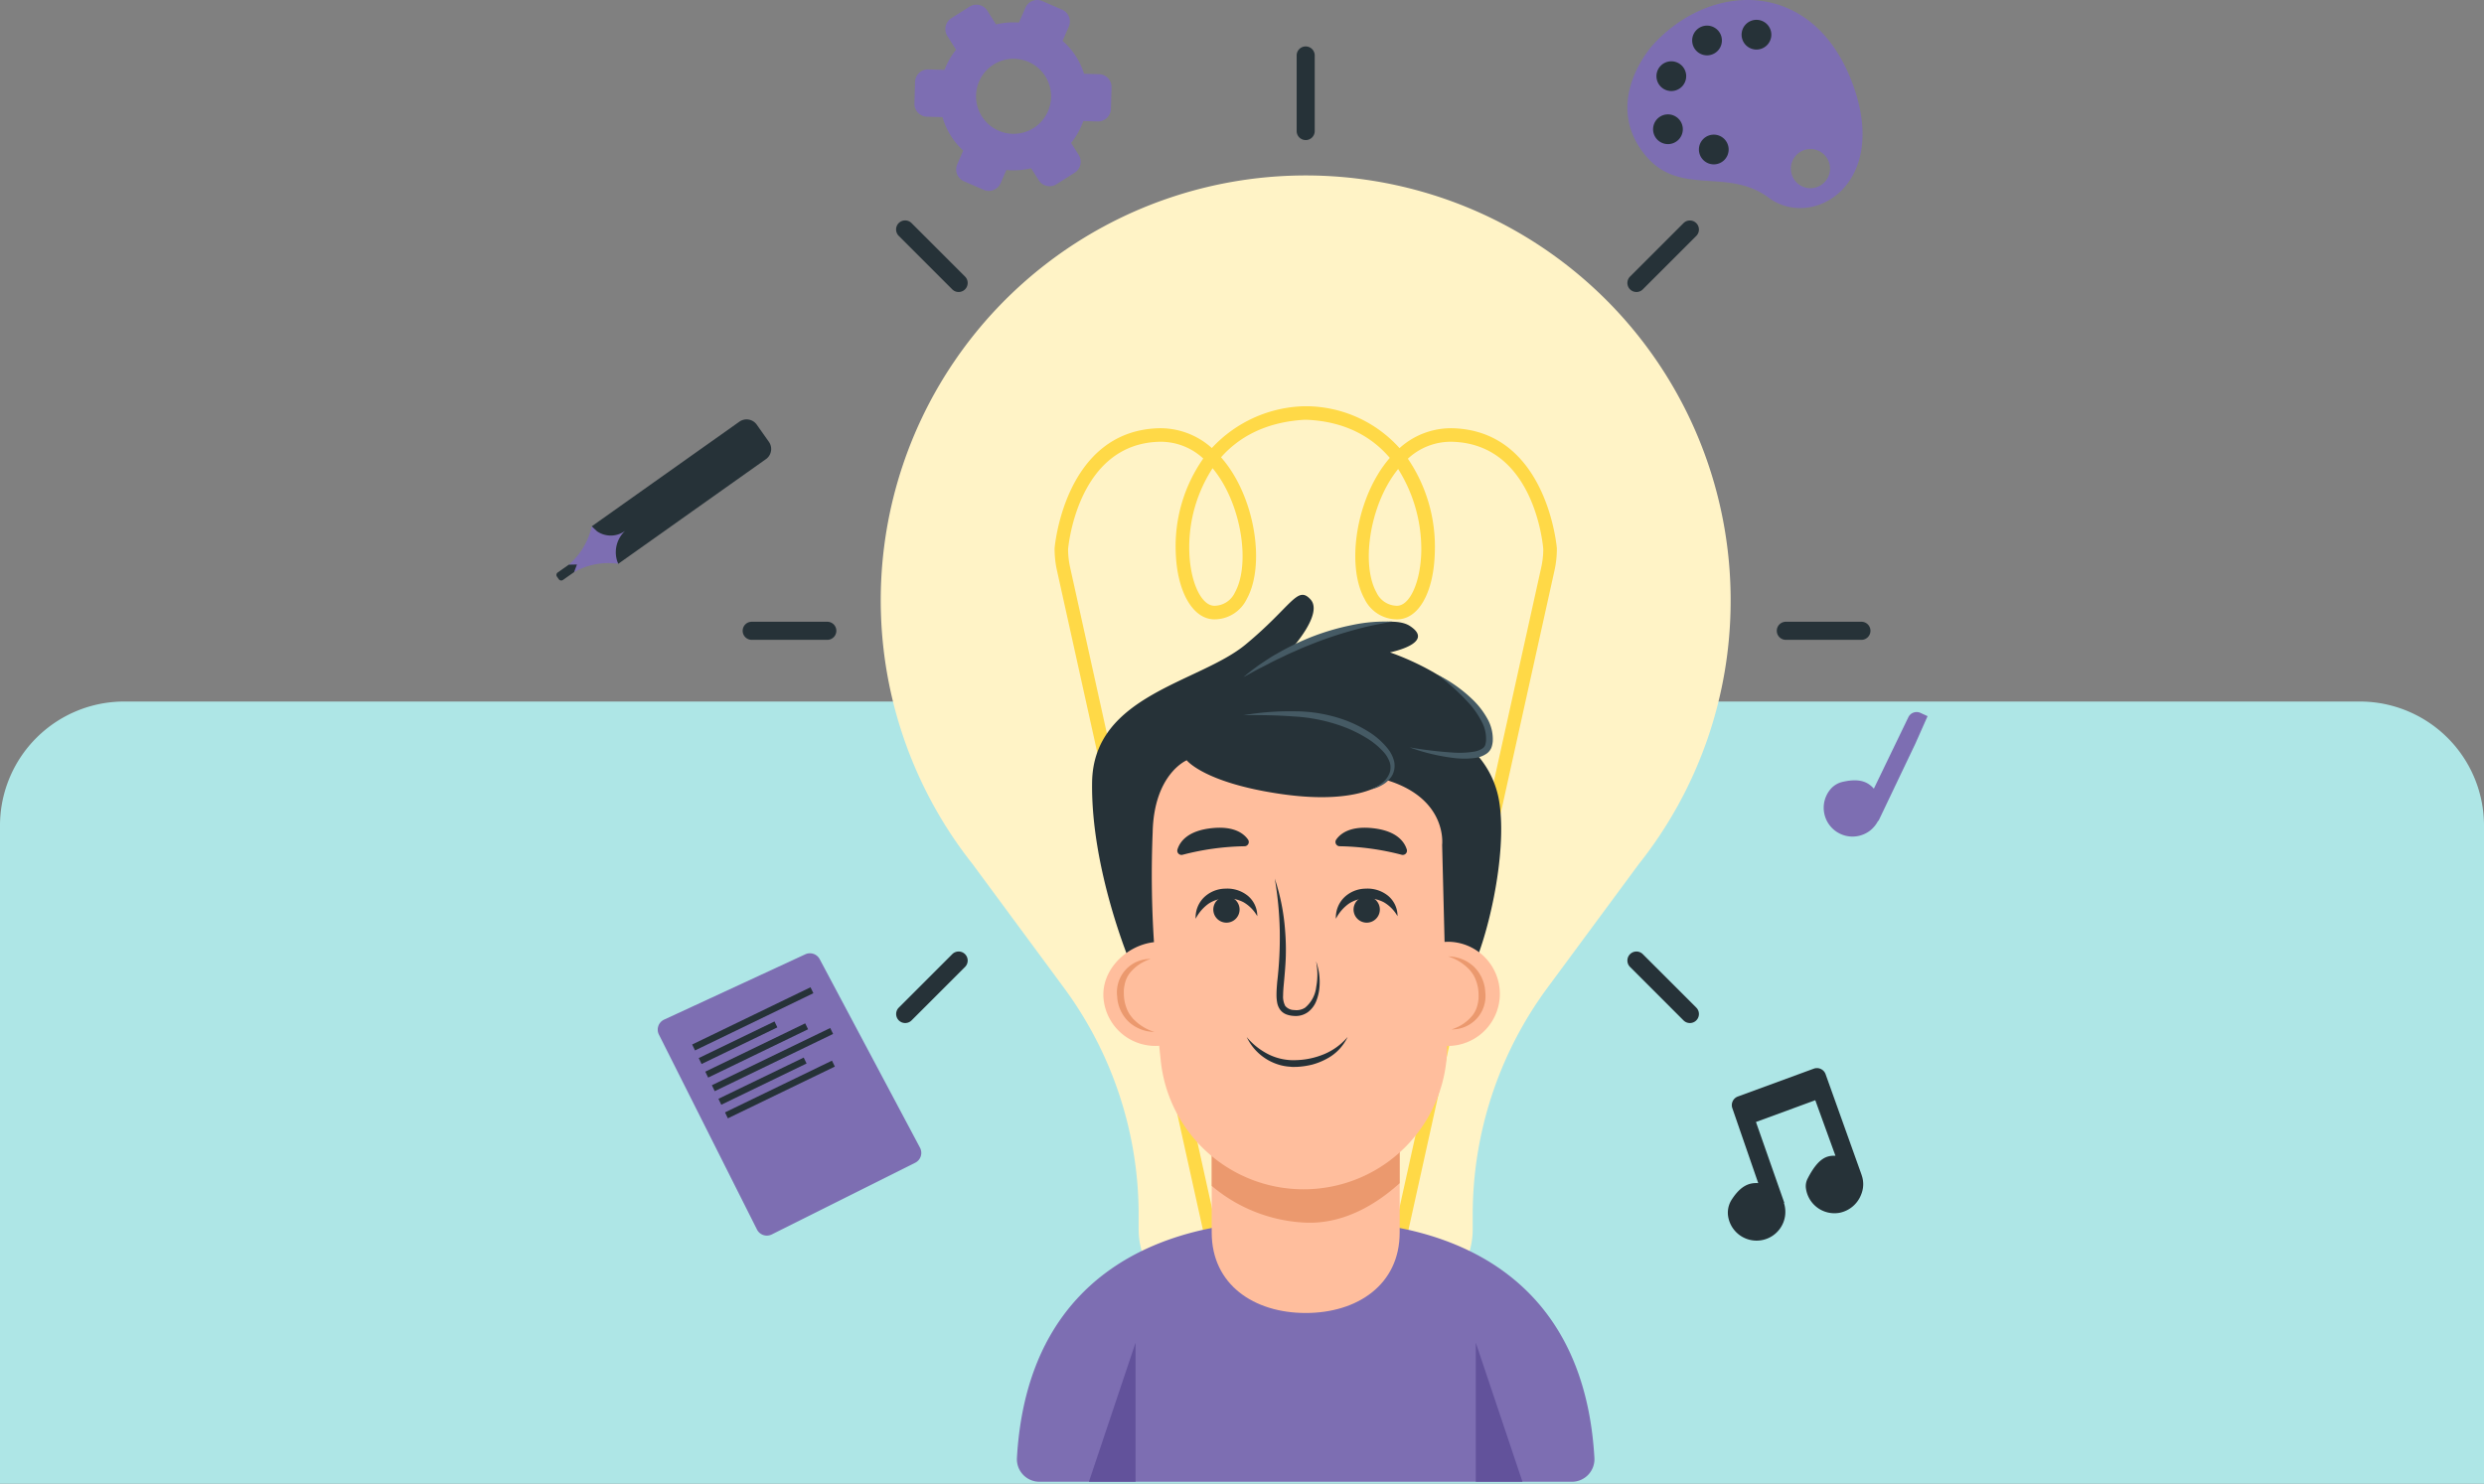 <svg xmlns="http://www.w3.org/2000/svg" xmlns:xlink="http://www.w3.org/1999/xlink" width="400" height="239" viewBox="0 0 400 239">
  <rect x="0" y="0" width="400" height="239" fill="#808080" stroke="none"/>
  <defs>
    <clipPath id="clip-path">
      <rect id="Rectángulo_402344" data-name="Rectángulo 402344" width="220.795" height="238.677" fill="none"/>
    </clipPath>
  </defs>
  <g id="Grupo_1101512" data-name="Grupo 1101512" transform="translate(5305 -2191)">
    <path id="Rectángulo_402234" data-name="Rectángulo 402234" d="M20,0H380a20,20,0,0,1,20,20V126a0,0,0,0,1,0,0H0a0,0,0,0,1,0,0V20A20,20,0,0,1,20,0Z" transform="translate(-5305 2304)" fill="#aee6e6"/>
    <g id="Grupo_1101473" data-name="Grupo 1101473" transform="translate(-5215.397 2191)">
      <g id="Grupo_1101472" data-name="Grupo 1101472" clip-path="url(#clip-path)">
        <path id="Trazado_878194" data-name="Trazado 878194" d="M193.574,348.784H171.066a9.95,9.95,0,0,1-9.95-9.95v-28.9h42.408v28.9a9.95,9.95,0,0,1-9.95,9.95" transform="translate(-61.667 -118.626)" fill="#455a64"/>
        <rect id="Rectángulo_402337" data-name="Rectángulo 402337" width="42.408" height="2.183" transform="translate(99.449 212.846)" fill="#263238"/>
        <path id="Trazado_878195" data-name="Trazado 878195" d="M161.116,354.244v1.55c0,.214.019.423.032.633h42.344c.014-.211.032-.42.032-.633v-1.55Z" transform="translate(-61.667 -135.586)" fill="#263238"/>
        <path id="Trazado_878196" data-name="Trazado 878196" d="M201.748,365.844a9.941,9.941,0,0,0,1.409-2.183H162.688a9.961,9.961,0,0,0,1.409,2.183Z" transform="translate(-62.269 -139.191)" fill="#263238"/>
        <path id="Trazado_878197" data-name="Trazado 878197" d="M221.467,114.217a68.431,68.431,0,1,0-122.1,42.456L114.1,176.63a61.542,61.542,0,0,1,12.035,36.559v2.353a12.507,12.507,0,0,0,12.508,12.507h28.78a12.507,12.507,0,0,0,12.507-12.507V213.19a61.544,61.544,0,0,1,12.036-36.559l14.739-19.958h0a68.139,68.139,0,0,0,14.761-42.455" transform="translate(-32.382 -17.525)" fill="#fff3c6"/>
        <path id="Trazado_878198" data-name="Trazado 878198" d="M181.953,251.1h2.237l26.268-118.666a16.023,16.023,0,0,0,.376-3.449l0-.081c-.014-.188-1.573-18.776-16.6-19.346a12.351,12.351,0,0,0-8.734,3.2,20.316,20.316,0,0,0-14.84-6.747l-.6,0a21.018,21.018,0,0,0-14.788,6.732,12.37,12.37,0,0,0-8.719-3.186c-15.026.57-16.586,19.158-16.6,19.346l0,.081a15.959,15.959,0,0,0,.377,3.449L156.588,251.1h2.236L132.452,131.962a13.823,13.823,0,0,1-.325-2.933c.079-.88,1.7-16.8,14.5-17.29a10.084,10.084,0,0,1,7.266,2.693,24.586,24.586,0,0,0-4.426,15.176c.218,6.324,2.774,10.729,6.22,10.729h.028a5.8,5.8,0,0,0,5.187-3.279c2.668-4.81,1.673-13.872-2.217-20.2a19.076,19.076,0,0,0-1.926-2.623c2.857-3.236,7.132-5.657,13.359-6.044h.486c6.226.286,10.486,2.8,13.327,6.139a19.256,19.256,0,0,0-1.843,2.529c-3.89,6.328-4.884,15.39-2.217,20.2a5.8,5.8,0,0,0,5.187,3.279c3.5.04,5.952-4.305,6.123-10.774a25.234,25.234,0,0,0-4.336-15.1,10.106,10.106,0,0,1,7.3-2.725c12.883.488,14.411,16.174,14.5,17.287a13.783,13.783,0,0,1-.326,2.936ZM156.827,118c3.462,5.632,4.454,13.874,2.167,18a3.686,3.686,0,0,1-3.293,2.154h-.012c-2.1,0-3.873-3.781-4.039-8.621a23.379,23.379,0,0,1,3.746-13.539A17.692,17.692,0,0,1,156.827,118M189,129.506c-.128,4.854-1.846,8.647-3.913,8.647h-.011A3.684,3.684,0,0,1,181.784,136c-2.288-4.123-1.295-12.365,2.167-18a17.664,17.664,0,0,1,1.325-1.88A24.252,24.252,0,0,1,189,129.506" transform="translate(-49.735 -40.574)" fill="#ffd947"/>
        <path id="Trazado_878199" data-name="Trazado 878199" d="M194.566,27.2a1.456,1.456,0,0,1-1.455-1.455V13.574a1.455,1.455,0,0,1,2.911,0V25.748a1.456,1.456,0,0,1-1.455,1.455" transform="translate(-73.913 -4.639)" fill="#263238"/>
        <path id="Trazado_878200" data-name="Trazado 878200" d="M332,165.166H319.829a1.456,1.456,0,0,1,0-2.912H332a1.456,1.456,0,0,1,0,2.912" transform="translate(-121.857 -62.102)" fill="#263238"/>
        <path id="Trazado_878201" data-name="Trazado 878201" d="M62.215,165.166H50.042a1.456,1.456,0,0,1,0-2.912H62.215a1.456,1.456,0,0,1,0,2.912" transform="translate(-18.597 -62.102)" fill="#263238"/>
        <path id="Trazado_878202" data-name="Trazado 878202" d="M289.459,259.827a1.449,1.449,0,0,1-1.029-.426l-8.608-8.608a1.455,1.455,0,1,1,2.058-2.058l8.608,8.608a1.456,1.456,0,0,1-1.029,2.485" transform="translate(-106.938 -95.039)" fill="#263238"/>
        <path id="Trazado_878203" data-name="Trazado 878203" d="M98.69,69.058a1.449,1.449,0,0,1-1.029-.427l-8.608-8.608a1.456,1.456,0,1,1,2.059-2.059l8.608,8.608a1.456,1.456,0,0,1-1.029,2.485" transform="translate(-33.922 -22.023)" fill="#263238"/>
        <path id="Trazado_878204" data-name="Trazado 878204" d="M280.85,69.058a1.456,1.456,0,0,1-1.029-2.485l8.608-8.608a1.455,1.455,0,1,1,2.058,2.059l-8.608,8.608a1.449,1.449,0,0,1-1.029.427" transform="translate(-106.938 -22.023)" fill="#263238"/>
        <path id="Trazado_878205" data-name="Trazado 878205" d="M90.082,259.827a1.456,1.456,0,0,1-1.029-2.485l8.608-8.608a1.455,1.455,0,1,1,2.059,2.058L91.111,259.4a1.449,1.449,0,0,1-1.029.426" transform="translate(-33.922 -95.039)" fill="#263238"/>
        <path id="Trazado_878206" data-name="Trazado 878206" d="M166.633,318.953s-44.03-5.072-46.5,37.9a3.639,3.639,0,0,0,3.637,3.836h85.72a3.639,3.639,0,0,0,3.637-3.836c-2.467-42.967-46.5-37.9-46.5-37.9" transform="translate(-45.98 -122.008)" fill="#7d6eb2"/>
        <path id="Trazado_878207" data-name="Trazado 878207" d="M146.43,372.785v-22.4l-7.513,22.4Z" transform="translate(-53.171 -134.108)" fill="#62529b"/>
        <path id="Trazado_878208" data-name="Trazado 878208" d="M239.848,372.785v-22.4l7.513,22.4Z" transform="translate(-91.802 -134.108)" fill="#62529b"/>
        <path id="Trazado_878209" data-name="Trazado 878209" d="M170.951,275.228v28.658c0,8.358,6.776,12.95,15.134,12.95s15.134-4.592,15.134-12.95V275.228Z" transform="translate(-65.431 -105.343)" fill="#ffbe9d"/>
        <path id="Trazado_878210" data-name="Trazado 878210" d="M201.219,295.18l-30.268.872V304a25.077,25.077,0,0,0,15.134,5.921c6.36.256,11.669-3.217,15.134-6.357Z" transform="translate(-65.431 -112.98)" fill="#eb996e"/>
        <path id="Trazado_878211" data-name="Trazado 878211" d="M145.926,214.6s-6.4-15.136-6.182-29.206,17.268-15.989,24.729-22.171,8.314-9.593,10.446-7.248-3.2,8.1-3.2,8.1,14.923-6.609,19.186-3.837-3.2,4.264-3.2,4.264,12.791,4.207,15.562,11.8-7.461,3.759-7.461,3.759l.852-2.771a14.875,14.875,0,0,1,8.651,11.3c1.368,8.527-2.043,22.861-4.814,27.845s-29.845,7.116-29.845,7.116Z" transform="translate(-53.485 -59.415)" fill="#263238"/>
        <path id="Trazado_878212" data-name="Trazado 878212" d="M198.049,227.643c-.142,0-.28.014-.42.022l-.393-15.636s.928-7.41-8.886-10.415c0,0-3.771,4.188-17.225,2.2-12.218-1.8-15.021-5.408-15.021-5.408s-5.281,2.2-5.481,11.617a167.713,167.713,0,0,0,.21,17.681c-4.5.52-8.524,4.525-8.123,9.065a8.387,8.387,0,0,0,8.964,7.626c.136,1.312.22,2.086.22,2.086h0a23.124,23.124,0,0,0,46.153-2.059h0a8.392,8.392,0,1,0,0-16.783" transform="translate(-54.611 -75.941)" fill="#ffbe9d"/>
        <path id="Trazado_878213" data-name="Trazado 878213" d="M199.8,198.2a7.544,7.544,0,0,0,1.742-1.025,3.743,3.743,0,0,0,1.175-1.515,2.661,2.661,0,0,0,.071-1.795,4.72,4.72,0,0,0-.936-1.621,12.153,12.153,0,0,0-3.041-2.463,20.974,20.974,0,0,0-3.592-1.721,27.357,27.357,0,0,0-7.842-1.607c-2.7-.2-5.425-.255-8.16-.2a43.714,43.714,0,0,1,8.2-.633,24,24,0,0,1,8.182,1.422,20.73,20.73,0,0,1,3.762,1.853,12.105,12.105,0,0,1,3.167,2.817,5.318,5.318,0,0,1,.962,1.974,3.3,3.3,0,0,1-.281,2.2,4.162,4.162,0,0,1-1.5,1.525,6.146,6.146,0,0,1-1.913.786" transform="translate(-68.596 -71.044)" fill="#455a64"/>
        <path id="Trazado_878214" data-name="Trazado 878214" d="M222.6,187.776a67.145,67.145,0,0,0,7,.833,14.62,14.62,0,0,0,3.4-.159,3.318,3.318,0,0,0,1.394-.556,1.123,1.123,0,0,0,.361-.477,2.1,2.1,0,0,0,.085-.333c.023-.127.042-.254.052-.383a5.769,5.769,0,0,0-.715-3.115,13.941,13.941,0,0,0-1.928-2.81,35.991,35.991,0,0,0-5.194-4.723,22.863,22.863,0,0,1,5.817,4.146,13.06,13.06,0,0,1,2.22,2.912,6.683,6.683,0,0,1,.886,3.691,4.767,4.767,0,0,1-.073.493,3.143,3.143,0,0,1-.146.521,2.2,2.2,0,0,1-.7.914,4.14,4.14,0,0,1-1.87.736,13.567,13.567,0,0,1-3.662-.009,31.948,31.948,0,0,1-6.933-1.681" transform="translate(-85.202 -67.384)" fill="#455a64"/>
        <path id="Trazado_878215" data-name="Trazado 878215" d="M203.24,162.225a51.175,51.175,0,0,0-6.306,1.352c-2.061.579-4.1,1.238-6.09,2.009-.989.4-2,.768-2.964,1.225l-1.471.644c-.479.24-.962.471-1.448.7-.979.443-1.912.975-2.878,1.452s-1.886,1.044-2.863,1.528c.841-.684,1.7-1.36,2.584-1.986.91-.591,1.8-1.231,2.757-1.747a41.734,41.734,0,0,1,5.892-2.834,39.443,39.443,0,0,1,6.286-1.817,25.138,25.138,0,0,1,6.5-.527" transform="translate(-68.596 -62.075)" fill="#455a64"/>
        <path id="Trazado_878216" data-name="Trazado 878216" d="M175.6,236.035a2.116,2.116,0,1,1-2.116-2.116,2.116,2.116,0,0,1,2.116,2.116" transform="translate(-65.592 -89.532)" fill="#263238"/>
        <path id="Trazado_878217" data-name="Trazado 878217" d="M212.19,236.035a2.116,2.116,0,1,1-2.116-2.116,2.116,2.116,0,0,1,2.116,2.116" transform="translate(-79.596 -89.532)" fill="#263238"/>
        <path id="Trazado_878218" data-name="Trazado 878218" d="M166.753,236.747a4.53,4.53,0,0,1,1.273-3.373,5.041,5.041,0,0,1,3.518-1.479,5.262,5.262,0,0,1,3.622,1.159,4.227,4.227,0,0,1,1.512,3.279,5.975,5.975,0,0,0-2.234-2.26,5.509,5.509,0,0,0-2.847-.591,5.055,5.055,0,0,0-2.755.832,6.8,6.8,0,0,0-2.089,2.433" transform="translate(-63.821 -88.755)" fill="#263238"/>
        <path id="Trazado_878219" data-name="Trazado 878219" d="M203.342,236.747a4.53,4.53,0,0,1,1.273-3.373,5.041,5.041,0,0,1,3.518-1.479,5.262,5.262,0,0,1,3.622,1.159,4.224,4.224,0,0,1,1.511,3.279,5.969,5.969,0,0,0-2.233-2.26,5.509,5.509,0,0,0-2.847-.591,5.055,5.055,0,0,0-2.755.832,6.8,6.8,0,0,0-2.089,2.433" transform="translate(-77.826 -88.755)" fill="#263238"/>
        <path id="Trazado_878220" data-name="Trazado 878220" d="M187.409,229.3a34.181,34.181,0,0,1,1.653,8.275,38.313,38.313,0,0,1,.119,4.244c-.044,1.416-.175,2.827-.3,4.215-.064.691-.131,1.383-.133,2.045a3.194,3.194,0,0,0,.344,1.719,1.881,1.881,0,0,0,1.471.66,2.574,2.574,0,0,0,1.717-.374,5.063,5.063,0,0,0,1.8-3.351,10.876,10.876,0,0,0-.027-4.128,9.961,9.961,0,0,1,.547,4.2,7.577,7.577,0,0,1-.483,2.129,4.134,4.134,0,0,1-1.351,1.842,3.35,3.35,0,0,1-2.272.63,3.963,3.963,0,0,1-1.167-.225,2.238,2.238,0,0,1-1.063-.783,2.8,2.8,0,0,1-.48-1.175,6.61,6.61,0,0,1-.1-1.138c-.006-.738.056-1.444.111-2.147a61.4,61.4,0,0,0,.412-8.316,57.031,57.031,0,0,0-.8-8.321" transform="translate(-71.73 -87.763)" fill="#263238"/>
        <path id="Trazado_878221" data-name="Trazado 878221" d="M180.061,270.609a11.021,11.021,0,0,0,3.666,2.867,9.08,9.08,0,0,0,4.4.86,12.509,12.509,0,0,0,4.456-.98,10.01,10.01,0,0,0,3.741-2.747,7.643,7.643,0,0,1-3.362,3.51,10.7,10.7,0,0,1-2.318.936,12.986,12.986,0,0,1-2.47.37l-.633.011c-.21,0-.422-.032-.632-.048a7.43,7.43,0,0,1-1.252-.2,8.417,8.417,0,0,1-5.591-4.578" transform="translate(-68.918 -103.575)" fill="#263238"/>
        <path id="Trazado_878222" data-name="Trazado 878222" d="M162.835,220.357a42.121,42.121,0,0,1,9.974-1.371.686.686,0,0,0,.552-1.075c-.667-.954-2.2-2.168-5.629-1.859-4.1.37-5.36,2.224-5.739,3.466a.679.679,0,0,0,.841.838" transform="translate(-61.992 -82.675)" fill="#263238"/>
        <path id="Trazado_878223" data-name="Trazado 878223" d="M213.884,220.357a42.133,42.133,0,0,0-9.975-1.371.685.685,0,0,1-.552-1.075c.666-.954,2.2-2.168,5.629-1.859,4.1.37,5.36,2.224,5.739,3.466a.678.678,0,0,1-.841.838" transform="translate(-77.787 -82.675)" fill="#263238"/>
        <path id="Trazado_878224" data-name="Trazado 878224" d="M152.257,262a6.181,6.181,0,0,1-4.082-1.588,6.058,6.058,0,0,1-1.9-4.12,5.37,5.37,0,0,1,5.421-6.047,6.96,6.96,0,0,0-3.381,2.269,4.479,4.479,0,0,0-.809,1.747,6.888,6.888,0,0,0-.157.961c0,.33-.01.663.015.993a6.3,6.3,0,0,0,.41,1.922,5.407,5.407,0,0,0,.416.886,7.445,7.445,0,0,0,.588.792A7.93,7.93,0,0,0,152.257,262" transform="translate(-55.978 -95.783)" fill="#eb996e"/>
        <path id="Trazado_878225" data-name="Trazado 878225" d="M232.618,249.586a6.181,6.181,0,0,1,4.083,1.588,6.06,6.06,0,0,1,1.9,4.119,5.37,5.37,0,0,1-5.421,6.047,6.96,6.96,0,0,0,3.381-2.269,4.479,4.479,0,0,0,.809-1.747,6.883,6.883,0,0,0,.157-.962c0-.33.01-.662-.015-.992a6.307,6.307,0,0,0-.41-1.923,5.428,5.428,0,0,0-.416-.885,7.45,7.45,0,0,0-.588-.792,7.93,7.93,0,0,0-3.479-2.184" transform="translate(-89.034 -95.529)" fill="#eb996e"/>
        <path id="Trazado_878226" data-name="Trazado 878226" d="M327.115,295.89l.007,0-5.785-16.177a1.479,1.479,0,0,0-1.9-.891l-12.229,4.487a1.479,1.479,0,0,0-.888,1.871l4.172,12.077c-1.3-.075-2.691.26-4.215,2.573a3.9,3.9,0,0,0-.657,2.608,4.637,4.637,0,0,0,9.191.124,4.749,4.749,0,0,0-.181-2.116l.058-.021-4.563-13.014,9.553-3.506,3.245,8.943c-1.325-.044-2.723.272-4.46,3.647a2.65,2.65,0,0,0-.306,1.491,4.636,4.636,0,0,0,5.416,4.054,4.714,4.714,0,0,0,3.495-2.954,4.348,4.348,0,0,0,.048-3.194" transform="translate(-116.965 -106.683)" fill="#263238"/>
        <path id="Trazado_878227" data-name="Trazado 878227" d="M339.365,203.334l.056.027,5.939-12.447,1.97-4.438h0l-1.145-.526a1.479,1.479,0,0,0-1.95.7l-5.554,11.506h0c-.888-.99-2.144-1.744-4.981-1.107a3.637,3.637,0,0,0-1.909,1.086A4.638,4.638,0,0,0,338,204.963a4.743,4.743,0,0,0,1.363-1.628" transform="translate(-126.534 -71.12)" fill="#7d6eb2"/>
        <path id="Trazado_878228" data-name="Trazado 878228" d="M123.119,11.95l-2.407-.068a11.636,11.636,0,0,0-3.457-5.3l1-2.289a2.078,2.078,0,0,0-1.076-2.735L114,.173a2.078,2.078,0,0,0-2.735,1.076l-1.039,2.386a11.892,11.892,0,0,0-3.689.3l-1.4-2.213a2.079,2.079,0,0,0-2.868-.643L99.34,2.932A2.078,2.078,0,0,0,98.7,5.8l1.4,2.213a11.877,11.877,0,0,0-1.86,3.241l-2.6-.073A2.078,2.078,0,0,0,93.5,13.2l-.1,3.463A2.078,2.078,0,0,0,95.422,18.8l2.5.07a11.617,11.617,0,0,0,3.331,5.382l-.961,2.208a2.078,2.078,0,0,0,1.076,2.735l3.177,1.383a2.079,2.079,0,0,0,2.735-1.076l.925-2.124a11.9,11.9,0,0,0,3.984-.277l1.221,1.928a2.078,2.078,0,0,0,2.868.644l2.927-1.854a2.078,2.078,0,0,0,.644-2.868l-1.222-1.928A11.9,11.9,0,0,0,120.59,19.5l2.315.065a2.078,2.078,0,0,0,2.136-2.02l.1-3.463a2.078,2.078,0,0,0-2.02-2.136m-10.525,8.672a6.043,6.043,0,1,1,1.872-8.339,6.05,6.05,0,0,1-1.872,8.339" transform="translate(-35.75 0)" fill="#7d6eb2"/>
        <path id="Trazado_878229" data-name="Trazado 878229" d="M37.25,115.854,13.475,132.71l-4.266-6.038,23.775-16.857a2.006,2.006,0,0,1,2.8.481l1.95,2.76a2.006,2.006,0,0,1-.481,2.8" transform="translate(-3.525 -41.891)" fill="#263238"/>
        <path id="Trazado_878230" data-name="Trazado 878230" d="M7.783,138.163l-.867-.81a11.425,11.425,0,0,1-3.695,6.177l.424.6.424.6a11.2,11.2,0,0,1,7.113-1.339,4.693,4.693,0,0,1,1.139-5.332,3.9,3.9,0,0,1-4.539.1" transform="translate(-1.233 -52.572)" fill="#7d6eb2"/>
        <path id="Trazado_878231" data-name="Trazado 878231" d="M1.989,147.342l1.316-.03-.468,1.23L1.052,149.8a.481.481,0,0,1-.67-.115l-.294-.415A.48.48,0,0,1,.2,148.6Z" transform="translate(0 -56.383)" fill="#263238"/>
        <path id="Trazado_878232" data-name="Trazado 878232" d="M315.521,13.125C309.133-3.482,292.847-3.011,283.529,7.2c0,0-7.7,8.311-2.083,16.688s13.676,2.741,20.717,7.968,19.746-2.123,13.358-18.73m-9.23,15.842a3.152,3.152,0,1,1,4.389.776,3.151,3.151,0,0,1-4.389-.776" transform="translate(-106.938 0)" fill="#7d6eb2"/>
        <path id="Trazado_878233" data-name="Trazado 878233" d="M302.844,37.53a2.394,2.394,0,1,1-2.394-2.393,2.394,2.394,0,0,1,2.394,2.393" transform="translate(-114.081 -13.449)" fill="#263238"/>
        <path id="Trazado_878234" data-name="Trazado 878234" d="M290.885,32.243a2.394,2.394,0,1,1-2.394-2.394,2.393,2.393,0,0,1,2.394,2.394" transform="translate(-109.503 -11.425)" fill="#263238"/>
        <path id="Trazado_878235" data-name="Trazado 878235" d="M291.766,18.395A2.394,2.394,0,1,1,289.373,16a2.393,2.393,0,0,1,2.394,2.394" transform="translate(-109.841 -6.124)" fill="#263238"/>
        <path id="Trazado_878236" data-name="Trazado 878236" d="M301.082,9.08a2.394,2.394,0,1,1-2.394-2.394,2.394,2.394,0,0,1,2.394,2.394" transform="translate(-113.406 -2.559)" fill="#263238"/>
        <path id="Trazado_878237" data-name="Trazado 878237" d="M313.977,7.569a2.394,2.394,0,1,1-2.394-2.394,2.394,2.394,0,0,1,2.394,2.394" transform="translate(-118.342 -1.981)" fill="#263238"/>
        <path id="Trazado_878238" data-name="Trazado 878238" d="M50.19,248.935,27.46,259.452a1.778,1.778,0,0,0-.842,2.413l15.789,31.4a1.778,1.778,0,0,0,2.384.792l23.093-11.546a1.778,1.778,0,0,0,.775-2.426L52.507,249.714a1.779,1.779,0,0,0-2.317-.779" transform="translate(-10.115 -95.216)" fill="#7d6eb2"/>
        <rect id="Rectángulo_402338" data-name="Rectángulo 402338" width="21.171" height="1.061" transform="translate(21.856 168.248) rotate(-25.816)" fill="#263238"/>
        <rect id="Rectángulo_402339" data-name="Rectángulo 402339" width="13.555" height="1.061" transform="translate(22.913 170.434) rotate(-25.816)" fill="#263238"/>
        <rect id="Rectángulo_402340" data-name="Rectángulo 402340" width="17.873" height="1.061" transform="translate(23.971 172.621) rotate(-25.816)" fill="#263238"/>
        <rect id="Rectángulo_402341" data-name="Rectángulo 402341" width="21.171" height="1.061" transform="translate(25.029 174.808) rotate(-25.816)" fill="#263238"/>
        <rect id="Rectángulo_402342" data-name="Rectángulo 402342" width="15.253" height="1.061" transform="translate(26.087 176.994) rotate(-25.815)" fill="#263238"/>
        <rect id="Rectángulo_402343" data-name="Rectángulo 402343" width="19.134" height="1.062" transform="translate(27.145 179.181) rotate(-25.817)" fill="#263238"/>
      </g>
    </g>
  </g>
</svg>
